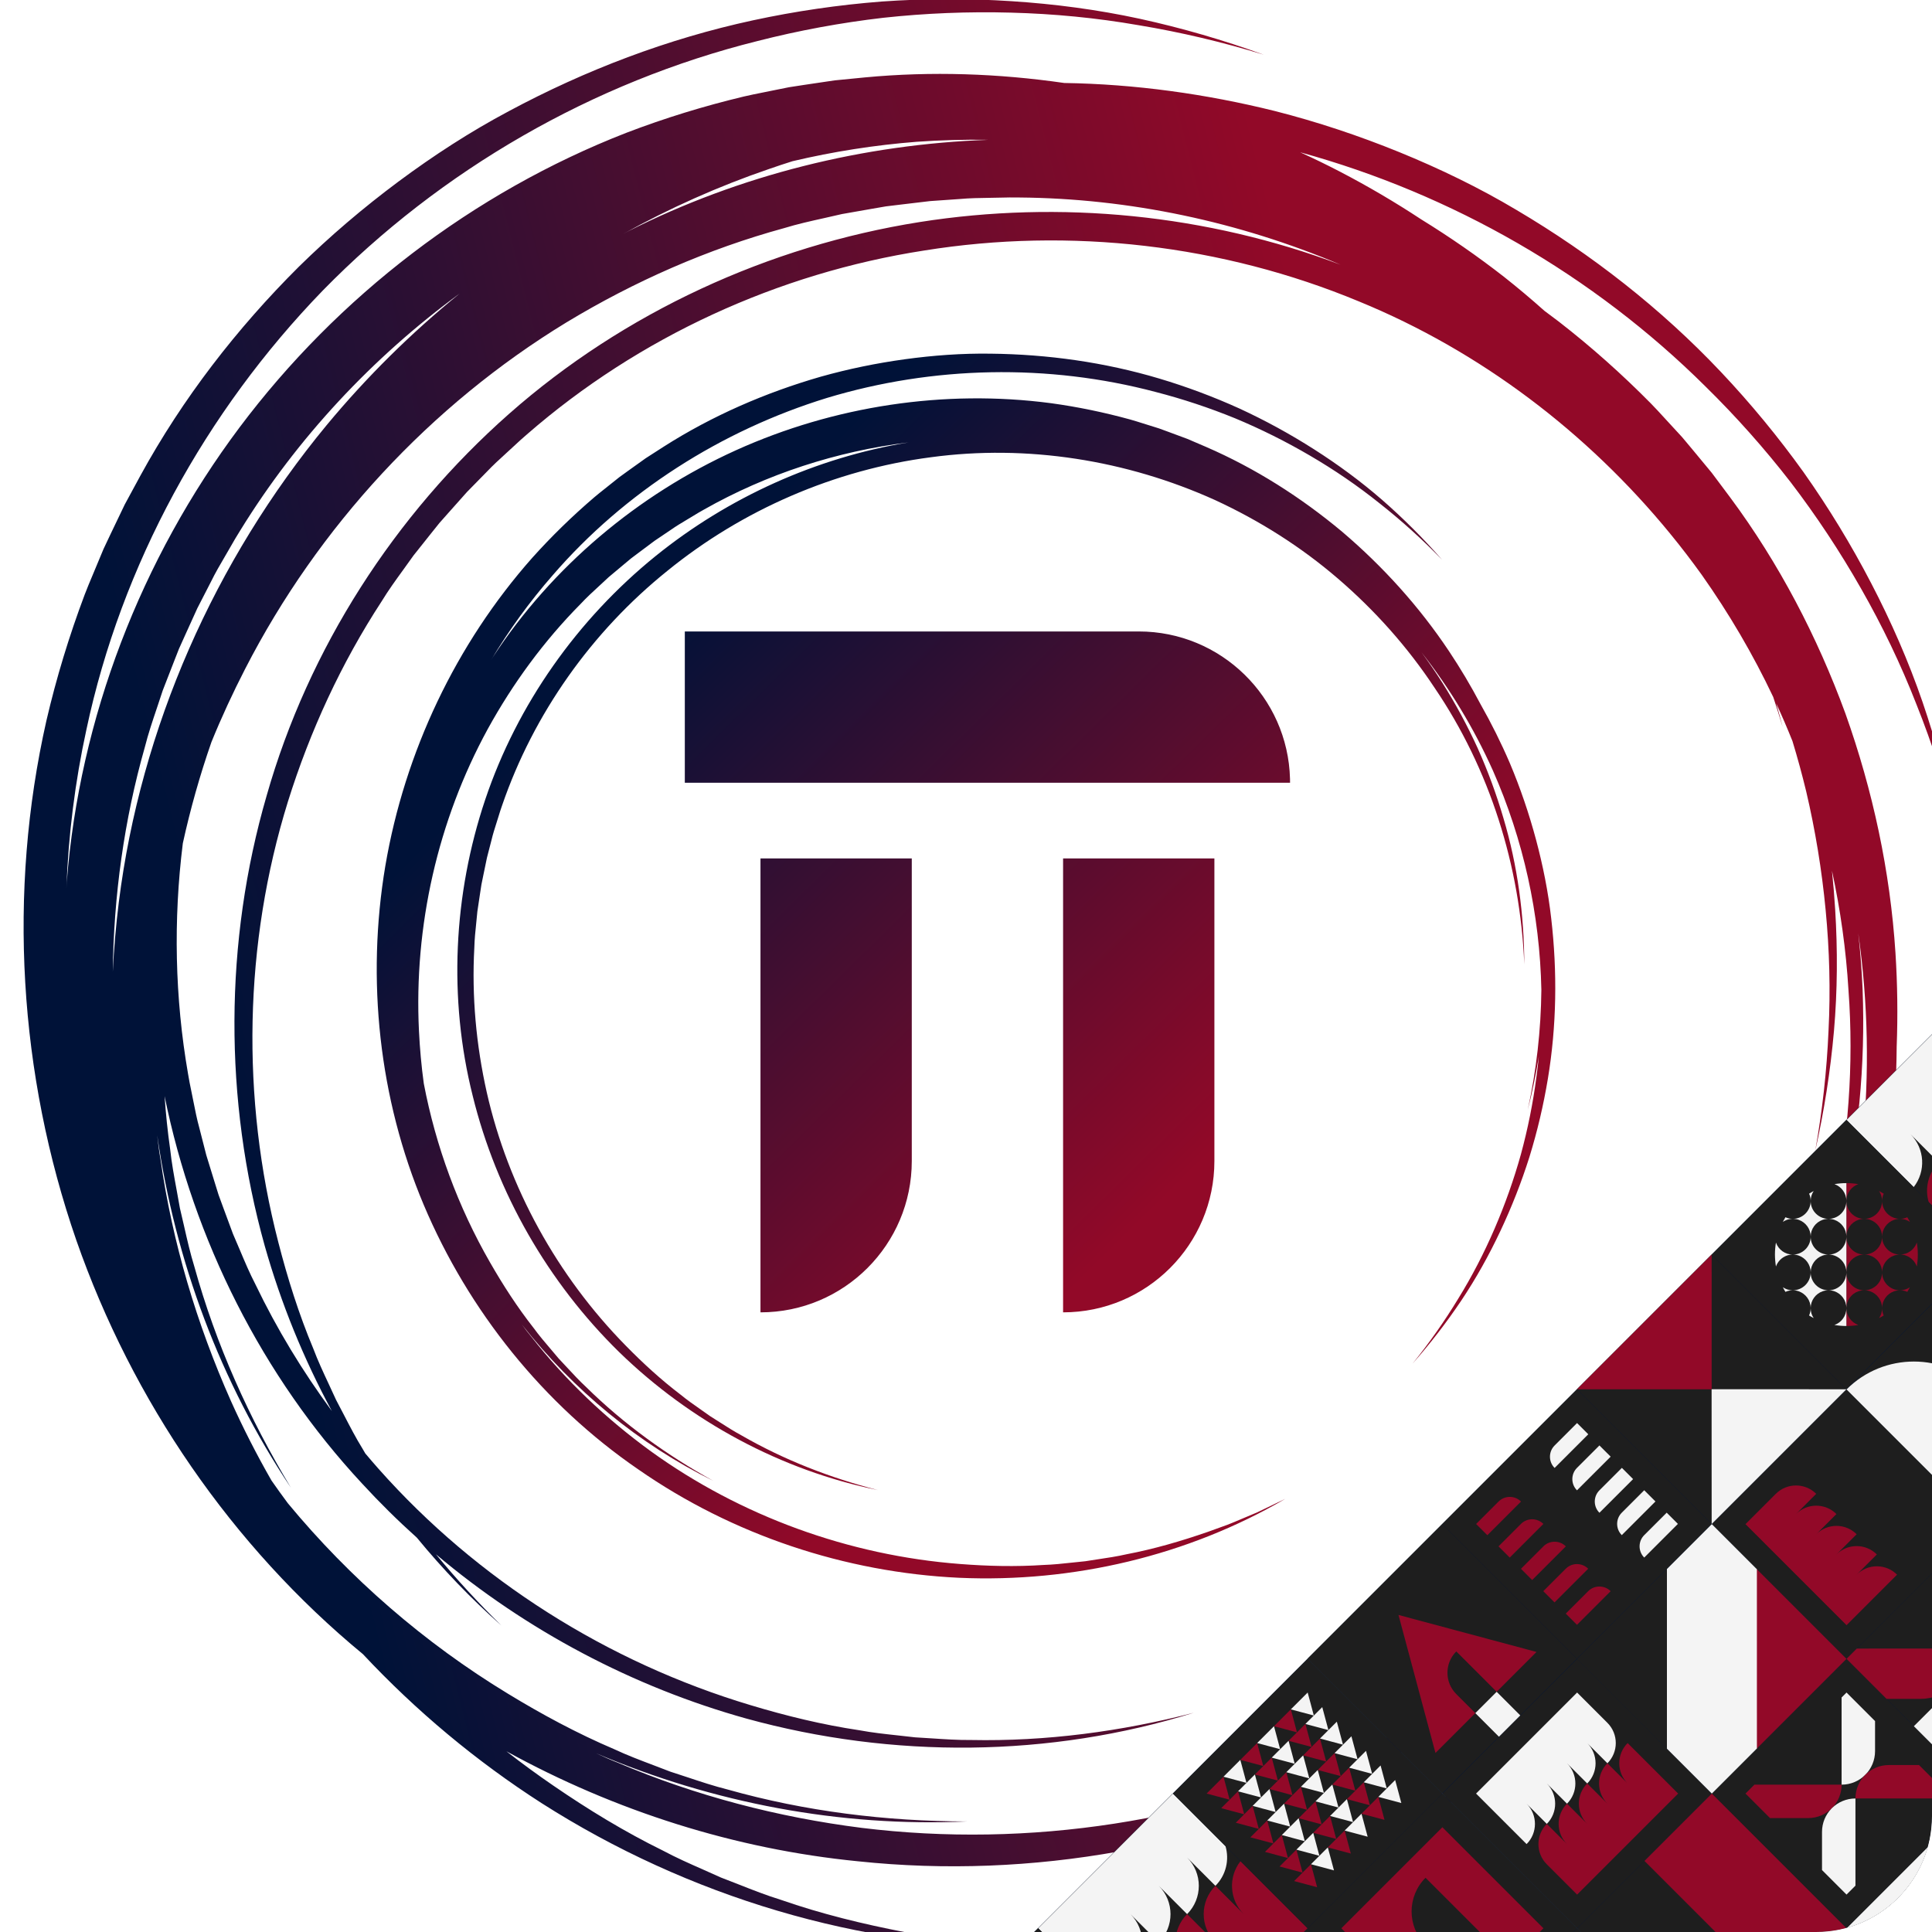 <svg width="500" height="500" viewBox="0 0 500 500" fill="none" xmlns="http://www.w3.org/2000/svg">
<g clip-path="url(#clip0_282_187)">
<path fill-rule="evenodd" clip-rule="evenodd" d="M397.512 217.266C399.306 223.985 400.681 230.822 401.457 237.728C403.056 251.523 402.859 265.529 400.586 279.192C399.454 286.024 397.865 292.768 395.83 299.372C393.751 305.96 391.223 312.398 388.278 318.63C385.339 324.861 381.98 330.896 378.156 336.613C374.324 342.324 370.114 347.764 365.572 352.901C369.881 347.567 373.828 341.957 377.376 336.117C380.97 330.304 384.103 324.22 386.802 317.961C389.505 311.705 391.784 305.273 393.614 298.72C395.4 292.157 396.737 285.482 397.622 278.754C397.868 276.962 398.074 275.165 398.252 273.366C397.501 278.031 396.548 282.657 395.376 287.224C397.622 277.02 398.8 266.594 398.904 256.177C398.512 236.635 394.241 217.219 386.363 199.422C381.468 188.509 375.236 178.201 367.87 168.8C369.766 171.366 371.571 173.999 373.281 176.694C376.71 182.14 379.77 187.81 382.435 193.656C385.059 199.523 387.278 205.558 389.081 211.71C392.762 224.001 394.447 236.821 394.483 249.578C393.453 224.086 385.522 198.956 371.27 178.004C364.298 167.446 355.796 157.936 346.23 149.715C336.659 141.486 325.899 134.698 314.477 129.425C291.557 119.063 265.811 114.959 240.919 118.334C216.033 121.577 192.152 131.915 172.703 147.743C153.166 163.455 138.095 184.69 129.945 208.434C129.606 209.374 129.312 210.33 129.018 211.286C128.85 211.829 128.683 212.372 128.507 212.913C128.031 214.408 127.557 215.901 127.195 217.43L126.02 221.988L125.067 226.598L124.596 228.905L124.24 231.23L123.544 235.887C123.458 236.864 123.356 237.84 123.254 238.816C123.03 240.963 122.806 243.109 122.755 245.269C122.065 257.809 123.226 270.44 125.979 282.718C131.545 307.286 144.217 330.219 161.951 348.258C166.375 352.775 171.056 357.067 176.099 360.907C177.813 362.313 179.626 363.579 181.441 364.847C182.226 365.395 183.011 365.944 183.789 366.504C184.597 367.006 185.399 367.519 186.202 368.033C188.072 369.23 189.943 370.429 191.902 371.481C202.911 377.828 214.879 382.479 227.239 385.64C202.194 380.548 178.715 367.884 160.266 349.945C141.87 331.942 128.505 308.724 122.333 283.586C116.014 258.467 117.315 231.532 125.574 206.938C133.854 182.307 149.457 160.28 169.627 143.941C188.445 128.721 211.222 118.433 235.101 114.499C216.553 116.794 198.449 122.662 182.167 131.888C181.221 132.403 180.299 132.965 179.378 133.527C178.864 133.84 178.351 134.153 177.833 134.457C176.39 135.317 174.949 136.178 173.574 137.147L169.394 139.966L165.356 142.985L163.34 144.499L161.403 146.113L157.535 149.353C156.778 150.071 156.009 150.776 155.24 151.482C153.53 153.05 151.819 154.619 150.238 156.319C140.771 165.888 132.737 176.85 126.234 188.662C113.302 212.346 107.092 239.714 108.428 266.822C108.65 271.363 109.056 275.908 109.68 280.422C112.77 296.636 118.564 312.362 126.814 326.705C130.195 332.6 133.901 338.333 138.109 343.691C139.516 345.623 141.067 347.44 142.619 349.258C143.28 350.032 143.942 350.807 144.592 351.591C145.299 352.333 145.995 353.085 146.692 353.838C148.312 355.588 149.933 357.34 151.684 358.963C161.414 368.545 172.604 376.614 184.602 383.241C165.359 373.766 148.384 359.749 135.065 342.793C135.871 343.894 136.692 344.981 137.569 346.028C146.392 357.261 156.87 367.175 168.446 375.595C191.678 392.357 219.681 402.55 248.433 404.758C255.618 405.319 262.858 405.495 270.07 405.01C272.597 404.929 275.105 404.657 277.617 404.384C278.702 404.266 279.789 404.148 280.877 404.046C281.944 403.871 283.015 403.711 284.087 403.551C286.596 403.177 289.109 402.803 291.584 402.235C298.709 400.879 305.692 398.833 312.554 396.458L317.684 394.603C318.783 394.175 319.868 393.715 320.954 393.255C321.543 393.005 322.133 392.755 322.725 392.51L325.242 391.45L327.707 390.272L332.632 387.897C307.404 402.632 277.669 409.631 248.214 408.33C218.753 406.944 189.558 397.244 165.162 380.26C140.64 363.444 121.265 339.286 109.667 311.831C98.066 284.32 94.776 253.473 99.729 224.067C104.741 194.658 117.975 166.674 137.766 144.338C142.746 138.785 148.096 133.581 153.755 128.735C154.675 127.952 155.622 127.203 156.568 126.454C157.082 126.047 157.596 125.641 158.105 125.229L160.288 123.489L162.551 121.851L167.093 118.602L171.788 115.584C184.347 107.58 198.131 101.6 212.398 97.491C219.547 95.48 226.834 93.987 234.178 92.974C241.524 91.969 248.937 91.423 256.341 91.53C271.141 91.684 285.92 93.76 300.06 97.981C307.127 100.093 314.041 102.679 320.744 105.714C327.425 108.796 333.887 112.329 340.072 116.277C346.26 120.219 352.183 124.574 357.705 129.379C363.219 134.194 368.394 139.372 373.201 144.858C368.12 139.621 362.707 134.729 356.998 130.233C351.328 125.689 345.313 121.591 339.056 117.934C332.805 114.272 326.313 111.034 319.64 108.256C312.945 105.525 306.078 103.249 299.098 101.446C271.204 94.061 241.417 94.705 214.014 102.986C186.665 111.409 161.642 127.319 142.993 148.926C137.026 155.758 131.693 163.127 127.031 170.901C127.118 170.766 127.202 170.629 127.286 170.493C127.39 170.325 127.494 170.156 127.603 169.991C142.886 146.669 165.057 128.034 190.429 116.542C215.813 105.065 244.395 100.704 272.026 104.35C278.926 105.298 285.755 106.717 292.467 108.56C293.543 108.86 294.61 109.198 295.678 109.536C296.27 109.723 296.861 109.911 297.455 110.091L299.945 110.872L302.396 111.768L307.289 113.584L312.082 115.639C324.85 121.169 336.698 128.716 347.348 137.613C357.921 146.609 367.309 156.993 374.998 168.52C377.945 172.944 380.666 177.516 383.145 182.214C385.958 187.175 388.505 192.286 390.754 197.521C393.464 203.942 395.707 210.549 397.512 217.266ZM333.865 202.578H177.23V163.42H294.707C315.988 163.42 333.314 180.417 333.854 201.562C333.865 201.906 333.865 202.235 333.865 202.576V202.578ZM196.811 339.635V222.161H235.968V300.477C235.968 322.098 218.434 339.635 196.811 339.635ZM275.126 339.635V222.161H314.284V300.477C314.284 322.098 296.75 339.635 275.126 339.635Z" fill="url(#paint0_linear_282_187)"/>
<g style="mix-blend-mode:overlay">
<path fill-rule="evenodd" clip-rule="evenodd" d="M463.89 191.803C465.198 196.098 466.382 200.433 467.438 204.803C469.809 214.905 471.49 225.177 472.475 235.527C473.469 245.876 473.752 256.31 473.221 266.721C472.772 277.134 471.62 287.534 469.78 297.829C472.076 287.626 473.704 277.26 474.629 266.81C475.538 256.358 475.591 245.824 474.939 235.335C474.734 231.998 474.458 228.664 474.11 225.336C476.312 235.507 477.76 245.847 478.385 256.25C481.232 294.798 472.542 334.042 454.461 368.502C464.143 351.623 471.695 333.404 476.206 314.36C478.517 304.858 480.188 295.194 481.197 285.442C482.134 275.687 482.417 265.863 482.04 256.054C481.837 251.19 481.46 246.336 480.914 241.499C483.474 259.536 483.845 277.905 481.988 296.055C478.822 325.573 469.655 354.477 455.268 380.591C447.186 394.272 437.679 407.146 426.929 418.912C431.961 413.774 436.749 408.39 441.298 402.8C439.69 405.041 438.048 407.258 436.356 409.437C430.056 417.649 423.199 425.448 415.835 432.756C408.42 440.016 400.504 446.774 392.161 452.976C383.823 459.187 375.044 464.833 365.863 469.771C356.723 474.78 347.23 479.18 337.471 482.939C347.387 479.619 357.098 475.643 366.516 471.021C375.928 466.386 384.966 460.976 393.602 454.985C402.244 448.999 410.494 442.424 418.265 435.307C425.99 428.135 433.232 420.438 439.937 412.276C453.361 395.961 464.304 377.61 472.711 358.167C476.954 348.454 480.352 338.373 483.107 328.128C485.845 317.879 487.92 307.44 489.238 296.892C490.26 288.262 490.793 279.567 490.86 270.868C491.168 262.772 491.062 254.658 490.542 246.566C489.176 225.475 484.696 204.598 477.589 184.651C470.306 164.775 460.411 145.771 447.763 128.728L442.998 122.358L437.92 116.227L435.365 113.174L432.671 110.244C432.025 109.553 431.386 108.854 430.747 108.155C429.596 106.894 428.443 105.634 427.25 104.417C419.79 96.863 411.852 89.781 403.459 83.266C402.212 82.308 400.955 81.364 399.688 80.434C396.294 77.402 392.809 74.469 389.235 71.645C382.381 66.301 375.219 61.342 367.813 56.779C361.047 52.322 354.051 48.211 346.86 44.464C343.445 42.688 339.984 41.003 336.48 39.41C375.747 50.19 412.338 71.153 441.436 100.077C449.281 107.782 456.616 116.026 463.377 124.74C470.073 133.498 476.18 142.726 481.644 152.332C487.12 161.934 491.941 171.935 495.965 182.263C500.078 192.554 503.497 203.145 506.215 213.939C504.049 203.025 501.162 192.239 497.551 181.673C493.92 171.114 489.419 160.844 484.251 150.918C479.09 140.986 473.249 131.39 466.774 122.224C460.234 113.102 453.073 104.413 445.348 96.233C429.889 79.873 411.951 65.859 392.517 54.369C382.818 48.581 372.61 43.648 362.139 39.373C351.664 35.11 340.901 31.525 329.923 28.729C312.121 24.312 293.801 21.759 275.421 21.476C258.388 19.015 241.062 18.409 223.901 20.027L215.984 20.804L208.11 21.973L204.175 22.578L200.273 23.364C199.347 23.559 198.419 23.743 197.49 23.928C195.815 24.26 194.14 24.593 192.481 24.984C182.156 27.453 171.985 30.575 162.066 34.38C122.455 49.816 87.46 76.652 61.967 110.65C36.503 144.657 20.566 185.86 17.281 228.264C17.257 228.565 17.242 228.867 17.226 229.168C17.214 229.412 17.202 229.657 17.185 229.901C17.702 216.083 19.415 202.315 22.367 188.798C31.412 146.212 53.163 106.555 83.526 75.196C114.066 43.986 153.405 21.233 196.116 10.601C206.769 7.88 217.621 5.875 228.576 4.605C239.537 3.413 250.594 2.969 261.64 3.27C272.69 3.559 283.742 4.615 294.661 6.521C305.595 8.333 316.426 10.894 327.067 14.159C316.609 10.359 305.887 7.243 294.978 4.859C284.065 2.496 272.948 1.028 261.781 0.308C250.612 -0.422 239.378 -0.396 228.183 0.396C216.994 1.266 205.852 2.892 194.854 5.263C172.852 10.014 151.574 18.101 131.679 28.774C121.705 34.074 112.198 40.25 103.117 46.994C94.047 53.746 85.405 61.097 77.327 69.039C61.279 85.017 47.251 103.14 36.348 123.07L32.291 130.555L28.608 138.236L26.788 142.088L25.149 146.017C24.771 146.942 24.383 147.864 23.995 148.785C23.28 150.482 22.565 152.179 21.912 153.901C17.909 164.537 14.584 175.426 12.009 186.507C1.974 230.907 4.855 278.037 19.77 321.028C34.252 362.504 59.998 400.125 93.927 428.093C107.699 442.81 123.267 455.806 140.169 466.655C178.086 490.838 222.703 504.27 267.267 504.048L258.95 503.429L254.795 503.104L250.661 502.585C249.692 502.457 248.723 502.337 247.754 502.218C245.969 501.998 244.185 501.778 242.407 501.505L234.215 500.042C223.339 497.946 212.555 495.324 202.109 491.681C198.405 490.543 194.801 489.122 191.202 487.702C189.664 487.096 188.127 486.49 186.583 485.906C185.068 485.212 183.543 484.539 182.019 483.867C178.494 482.312 174.972 480.759 171.573 478.938C161.676 474.078 152.246 468.325 143.183 462.103C139.046 459.272 135.002 456.311 131.056 453.228C159.127 468.664 190.209 478.559 222.027 481.698C267.117 486.467 313.268 477.973 353.663 458.172C393.988 438.261 428.587 407.052 451.477 368.815L446.64 375.61L444.21 378.996L441.625 382.263C441.014 383.025 440.409 383.793 439.805 384.56C438.693 385.973 437.581 387.385 436.426 388.765L430.932 395.014C423.506 403.232 415.678 411.099 407.151 418.148C404.26 420.727 401.177 423.074 398.099 425.418C396.784 426.42 395.469 427.42 394.17 428.439C392.792 429.375 391.427 430.331 390.062 431.287C386.906 433.497 383.753 435.706 380.436 437.67C371.152 443.619 361.346 448.706 351.33 453.237C311.279 471.418 266.359 478.377 222.988 473.049C201.327 470.303 180.037 464.754 159.987 456.224C158.046 455.47 156.149 454.621 154.263 453.741C184.526 466.615 217.517 472.873 250.202 471.393C229.295 471.355 208.408 468.794 188.36 463.138C184.827 462.256 181.373 461.107 177.921 459.958C176.437 459.464 174.953 458.97 173.464 458.498C172.018 457.928 170.564 457.379 169.111 456.83C165.701 455.541 162.293 454.253 158.991 452.705C149.429 448.636 140.262 443.697 131.411 438.303C109.841 425.197 90.539 408.436 74.492 389.036C73.05 387.1 71.64 385.139 70.261 383.157C66.426 376.471 62.919 369.603 59.763 362.578C50.893 342.625 44.613 321.539 41.526 299.97C41.166 297.92 40.91 295.856 40.686 293.788C45.347 326.344 57.081 357.806 75.274 384.999C64.479 367.095 55.852 347.901 50.307 327.822C49.231 324.343 48.425 320.793 47.62 317.245C47.274 315.72 46.928 314.195 46.56 312.676C46.299 311.144 46.016 309.617 45.733 308.089C45.07 304.504 44.407 300.922 44.02 297.295C43.373 292.773 42.91 288.229 42.596 283.675C50.181 320.944 67.867 356.162 93.729 383.965C98.223 388.853 102.95 393.518 107.883 397.948C114.568 406.095 121.881 413.712 129.766 420.686C123.789 414.843 118.116 408.692 112.82 402.245C136.213 421.977 163.836 436.593 193.203 444.777C231.047 455.195 271.735 454.864 308.952 443.262C290.109 448.121 270.695 450.701 251.315 450.31C247.924 450.343 244.542 450.117 241.162 449.891C239.712 449.794 238.262 449.697 236.813 449.621C235.362 449.444 233.909 449.288 232.457 449.132C229.1 448.772 225.745 448.412 222.422 447.792C212.859 446.366 203.447 444.07 194.214 441.284C157.254 430.209 123.461 408.871 97.964 380.125C96.807 378.815 95.666 377.491 94.541 376.154C94.321 375.781 94.103 375.407 93.886 375.032C92.101 372.148 90.543 369.138 88.986 366.13C88.318 364.839 87.65 363.549 86.964 362.269C86.364 360.936 85.745 359.613 85.126 358.29C83.696 355.231 82.267 352.175 81.075 349.012C77.343 340.093 74.432 330.852 72.033 321.511C62.364 284.158 63.115 244.2 74.5 207.5C80.227 189.183 88.326 171.612 98.802 155.573C100.516 152.759 102.45 150.094 104.383 147.43C105.262 146.218 106.141 145.006 106.999 143.781L111.47 138.16L113.714 135.36L116.095 132.672L120.871 127.309L125.899 122.184C127.543 120.441 129.307 118.83 131.078 117.218C131.722 116.638 132.357 116.048 132.992 115.459C134.111 114.42 135.228 113.382 136.393 112.399C165.267 87.249 201.371 70.692 239.162 64.836C276.924 58.762 316.355 63.319 351.702 78.014C383.051 90.858 410.824 111.934 432.302 138.189C432.361 138.286 432.42 138.384 432.479 138.482C432.435 138.403 432.392 138.324 432.348 138.245C435.144 141.666 437.834 145.175 440.411 148.765C447.456 158.744 453.678 169.329 458.912 180.392C459.768 182.96 460.578 185.544 461.342 188.142C460.818 186.101 460.265 184.067 459.683 182.039C461.17 185.255 462.574 188.511 463.89 191.803ZM85.895 365.189C78.57 351.658 72.722 337.299 68.521 322.456C57.949 284.644 58.002 243.781 69.022 205.867C79.831 167.865 102.093 133.277 131.759 107.089C161.483 80.867 198.893 63.67 237.998 57.468C274.464 51.716 312.399 55.496 346.942 68.511C320.69 57.398 292.3 51.341 263.756 51.111C262.112 51.07 260.466 51.109 258.821 51.148C257.904 51.17 256.987 51.192 256.071 51.2C253.509 51.235 250.949 51.272 248.393 51.504L240.722 52.04L233.086 52.948L229.267 53.411L225.478 54.066L217.898 55.397C216.35 55.767 214.796 56.112 213.242 56.457C209.787 57.225 206.331 57.993 202.945 59.033C183.142 64.452 164.168 72.806 146.57 83.449C111.424 104.872 82.348 136.289 63.44 173.117C60.269 179.286 57.339 185.598 54.721 192.038C51.734 200.608 49.261 209.363 47.316 218.238C44.842 238.052 45.242 258.225 48.667 277.924C48.905 279.43 49.214 280.924 49.523 282.418C49.699 283.267 49.874 284.116 50.037 284.968C50.499 287.317 50.963 289.661 51.603 291.969L53.383 298.925L55.497 305.788L56.562 309.217L57.796 312.587L60.289 319.322C60.892 320.691 61.473 322.071 62.055 323.45C63.332 326.484 64.611 329.518 66.13 332.442C71.657 343.948 78.311 354.903 85.895 365.189ZM205.108 41.718C203.067 42.362 201.035 43.036 199.013 43.741C185.921 48.215 173.256 53.881 161.169 60.595C161.386 60.483 161.601 60.367 161.817 60.252C162.083 60.108 162.348 59.965 162.618 59.83C191.483 45.272 223.541 37.327 255.828 36.184C249.623 36.086 243.417 36.259 237.234 36.694C226.416 37.541 215.663 39.224 205.108 41.718ZM118.938 75.984C96.361 92.542 76.917 113.368 62.203 137.233C61.317 138.617 60.498 140.045 59.68 141.473C59.224 142.269 58.768 143.064 58.3 143.852C57.003 146.063 55.709 148.271 54.584 150.578L51.069 157.418L47.891 164.42L46.309 167.927L44.907 171.507L42.119 178.681C41.634 180.196 41.125 181.704 40.615 183.212C39.482 186.566 38.349 189.92 37.485 193.355C32.119 212.209 29.432 231.801 29.192 251.436C29.488 245.447 30.007 239.468 30.748 233.517C36.405 188.329 55.585 145.072 84.555 110.004C94.865 97.573 106.407 86.169 118.938 75.984Z" fill="url(#paint1_linear_282_187)"/>
</g>
<g filter="url(#filter0_i_282_187)">
<g clip-path="url(#clip1_282_187)">
<rect width="295.83" height="295.929" transform="translate(129.203 637.367) rotate(-45)" fill="#001238"/>
<path d="M303.558 463.082L268.694 497.946L303.558 532.81L338.422 497.946L303.558 463.082Z" fill="#1E1E1E"/>
<path d="M321.045 480.57L338.422 497.946L303.558 532.81L289.961 519.213C288.922 515.685 289.786 511.717 292.569 508.935L299.893 516.26C295.849 512.216 295.853 505.651 299.893 501.61L307.218 508.935C303.174 504.891 303.178 498.326 307.222 494.282L314.547 501.607C310.503 497.562 310.503 491.001 314.547 486.957L321.872 494.282C318.127 490.537 317.848 484.631 321.045 480.57Z" fill="#920928"/>
<path d="M303.558 463.082L317.155 476.679C318.194 480.207 317.329 484.175 314.547 486.957L307.222 479.632C311.263 483.673 311.263 490.241 307.222 494.282L299.897 486.957C303.938 490.998 303.938 497.566 299.894 501.61L292.569 494.285C296.609 498.326 296.613 504.891 292.569 508.935L285.244 501.61C288.985 505.351 289.267 511.261 286.07 515.322L268.694 497.946L303.558 463.082Z" fill="#F4F4F4"/>
<path d="M408.153 497.949L373.289 532.813L408.153 567.677L443.017 532.813L408.153 497.949Z" fill="#1E1E1E"/>
<path d="M338.425 497.95L303.561 532.813L338.425 567.677L373.289 532.813L338.425 497.95Z" fill="#1E1E1E"/>
<path d="M338.422 428.218L303.558 463.082L338.422 497.946L373.286 463.082L338.422 428.218Z" fill="#1E1E1E"/>
<path d="M314.453 460.903L316.632 458.724L317.434 461.702L318.229 464.679L315.255 463.881L312.274 463.082L314.453 460.903Z" fill="#920928"/>
<path d="M318.811 456.545L320.99 454.366L321.792 457.344L322.587 460.321L319.613 459.523L316.632 458.724L318.811 456.545Z" fill="#F4F4F4"/>
<path d="M323.169 452.187L325.348 450.008L326.15 452.986L326.945 455.963L323.971 455.165L320.99 454.366L323.169 452.187Z" fill="#920928"/>
<path d="M327.527 447.829L329.706 445.65L330.508 448.628L331.303 451.605L328.329 450.807L325.348 450.008L327.527 447.829Z" fill="#F4F4F4"/>
<path d="M331.885 443.471L334.064 441.292L334.866 444.27L335.661 447.247L332.687 446.449L329.706 445.65L331.885 443.471Z" fill="#920928"/>
<path d="M336.243 439.113L338.422 436.934L339.224 439.912L340.018 442.889L337.045 442.091L334.064 441.292L336.243 439.113Z" fill="#F4F4F4"/>
<path d="M318.229 464.679L320.408 462.5L321.206 465.474L322.001 468.451L319.027 467.653L316.05 466.858L318.229 464.679Z" fill="#920928"/>
<path d="M322.587 460.321L324.766 458.142L325.564 461.116L326.359 464.093L323.385 463.295L320.408 462.5L322.587 460.321Z" fill="#F4F4F4"/>
<path d="M326.945 455.963L329.124 453.784L329.922 456.758L330.717 459.735L327.743 458.937L324.766 458.142L326.945 455.963Z" fill="#920928"/>
<path d="M331.303 451.605L333.482 449.426L334.28 452.4L335.075 455.377L332.101 454.579L329.124 453.784L331.303 451.605Z" fill="#F4F4F4"/>
<path d="M335.661 447.247L337.84 445.068L338.638 448.042L339.433 451.02L336.459 450.221L333.482 449.426L335.661 447.247Z" fill="#920928"/>
<path d="M340.019 442.889L342.198 440.71L342.996 443.684L343.791 446.661L340.817 445.863L337.84 445.068L340.019 442.889Z" fill="#F4F4F4"/>
<path d="M322.001 468.451L324.18 466.272L324.982 469.25L325.777 472.227L322.803 471.429L319.822 470.63L322.001 468.451Z" fill="#920928"/>
<path d="M326.359 464.093L328.538 461.914L329.34 464.892L330.135 467.869L327.161 467.071L324.18 466.272L326.359 464.093Z" fill="#F4F4F4"/>
<path d="M330.717 459.735L332.896 457.556L333.698 460.534L334.493 463.511L331.519 462.713L328.538 461.914L330.717 459.735Z" fill="#920928"/>
<path d="M335.075 455.377L337.254 453.198L338.056 456.176L338.851 459.153L335.877 458.355L332.896 457.556L335.075 455.377Z" fill="#F4F4F4"/>
<path d="M339.433 451.019L341.612 448.84L342.414 451.818L343.209 454.795L340.235 453.997L337.254 453.198L339.433 451.019Z" fill="#920928"/>
<path d="M343.791 446.661L345.97 444.482L346.772 447.46L347.567 450.437L344.593 449.639L341.612 448.84L343.791 446.661Z" fill="#F4F4F4"/>
<path d="M325.777 472.227L327.956 470.048L328.754 473.022L329.549 475.999L326.575 475.201L323.598 474.406L325.777 472.227Z" fill="#920928"/>
<path d="M330.135 467.869L332.314 465.69L333.112 468.664L333.907 471.641L330.933 470.843L327.956 470.048L330.135 467.869Z" fill="#F4F4F4"/>
<path d="M334.493 463.511L336.672 461.332L337.47 464.306L338.265 467.283L335.291 466.485L332.314 465.69L334.493 463.511Z" fill="#920928"/>
<path d="M338.851 459.153L341.03 456.974L341.828 459.948L342.623 462.925L339.649 462.127L336.672 461.332L338.851 459.153Z" fill="#F4F4F4"/>
<path d="M343.209 454.795L345.388 452.616L346.186 455.59L346.981 458.567L344.007 457.769L341.03 456.974L343.209 454.795Z" fill="#920928"/>
<path d="M347.566 450.437L349.745 448.258L350.544 451.232L351.339 454.209L348.365 453.411L345.387 452.616L347.566 450.437Z" fill="#F4F4F4"/>
<path d="M329.549 475.999L331.728 473.82L332.53 476.798L333.325 479.775L330.351 478.977L327.37 478.178L329.549 475.999Z" fill="#920928"/>
<path d="M333.907 471.641L336.086 469.462L336.888 472.44L337.683 475.417L334.709 474.619L331.728 473.82L333.907 471.641Z" fill="#F4F4F4"/>
<path d="M338.265 467.283L340.444 465.104L341.246 468.082L342.041 471.059L339.067 470.261L336.086 469.462L338.265 467.283Z" fill="#920928"/>
<path d="M342.623 462.925L344.802 460.747L345.604 463.724L346.399 466.701L343.425 465.903L340.444 465.104L342.623 462.925Z" fill="#F4F4F4"/>
<path d="M346.981 458.568L349.16 456.389L349.962 459.366L350.757 462.343L347.783 461.545L344.802 460.747L346.981 458.568Z" fill="#920928"/>
<path d="M351.339 454.209L353.518 452.03L354.32 455.008L355.115 457.985L352.141 457.187L349.16 456.388L351.339 454.209Z" fill="#F4F4F4"/>
<path d="M333.325 479.775L335.504 477.596L336.302 480.57L337.101 483.551L334.123 482.749L331.146 481.954L333.325 479.775Z" fill="#920928"/>
<path d="M337.683 475.417L339.862 473.238L340.66 476.212L341.459 479.193L338.481 478.391L335.504 477.596L337.683 475.417Z" fill="#F4F4F4"/>
<path d="M342.041 471.059L344.22 468.88L345.018 471.854L345.817 474.835L342.839 474.033L339.862 473.238L342.041 471.059Z" fill="#920928"/>
<path d="M346.399 466.701L348.578 464.522L349.376 467.496L350.174 470.477L347.197 469.675L344.22 468.88L346.399 466.701Z" fill="#F4F4F4"/>
<path d="M350.757 462.343L352.936 460.164L353.734 463.138L354.532 466.119L351.555 465.317L348.578 464.522L350.757 462.343Z" fill="#920928"/>
<path d="M355.115 457.985L357.294 455.806L358.092 458.78L358.89 461.761L355.913 460.959L352.936 460.164L355.115 457.985Z" fill="#F4F4F4"/>
<path d="M337.1 483.551L339.279 481.372L340.078 484.346L340.873 487.323L337.899 486.525L334.921 485.73L337.1 483.551Z" fill="#920928"/>
<path d="M341.458 479.193L343.637 477.014L344.436 479.987L345.231 482.965L342.257 482.166L339.279 481.372L341.458 479.193Z" fill="#F4F4F4"/>
<path d="M345.816 474.835L347.995 472.656L348.794 475.63L349.589 478.607L346.615 477.809L343.637 477.014L345.816 474.835Z" fill="#920928"/>
<path d="M350.174 470.477L352.353 468.298L353.152 471.272L353.947 474.249L350.973 473.451L347.995 472.656L350.174 470.477Z" fill="#F4F4F4"/>
<path d="M354.532 466.119L356.711 463.94L357.51 466.914L358.305 469.891L355.331 469.093L352.353 468.298L354.532 466.119Z" fill="#920928"/>
<path d="M358.89 461.761L361.069 459.582L361.868 462.556L362.662 465.533L359.689 464.735L356.711 463.94L358.89 461.761Z" fill="#F4F4F4"/>
<path d="M268.659 497.911L233.795 532.775L268.659 567.639L303.523 532.775L268.659 497.911Z" fill="#1E1E1E"/>
<path d="M373.289 463.086L338.425 497.949L373.289 532.813L408.153 497.949L373.289 463.086Z" fill="#1E1E1E"/>
<path d="M373.286 471.798L399.434 497.946L390.718 506.662L368.928 484.872C364.116 489.683 364.116 497.493 368.928 502.304L382.002 515.378L373.286 524.094L347.138 497.946L373.286 471.798Z" fill="#920928"/>
</g>
<g clip-path="url(#clip2_282_187)">
<rect width="295.83" height="295.929" transform="translate(338.387 428.183) rotate(-45)" fill="#001238"/>
<path d="M408.153 428.222L373.289 463.086L408.153 497.95L443.017 463.086L408.153 428.222Z" fill="#1E1E1E"/>
<path d="M405.538 476.16L400.308 470.93C397.422 473.817 397.422 478.503 400.308 481.389L408.153 489.234L413.382 484.004L418.612 478.774L423.842 473.545L429.071 468.315L434.301 463.086L421.227 450.012C418.34 452.898 418.34 457.584 421.227 460.471L415.997 455.241C413.11 458.128 413.11 462.814 415.997 465.701L410.768 460.471C407.881 463.358 407.881 468.043 410.768 470.93L405.538 465.701C402.651 468.587 402.651 473.273 405.538 476.16Z" fill="#920928"/>
<path d="M410.768 450.012L415.997 455.241C418.884 452.355 418.884 447.669 415.997 444.782L408.153 436.938L402.923 442.167L397.694 447.397L392.464 452.627L387.234 457.856L382.005 463.086L395.079 476.16C397.966 473.273 397.966 468.587 395.079 465.7L400.308 470.93C403.195 468.043 403.195 463.358 400.308 460.471L405.538 465.7C408.425 462.814 408.425 458.128 405.538 455.241L410.768 460.471C413.654 457.584 413.654 452.898 410.768 450.012Z" fill="#F4F4F4"/>
<path d="M512.744 463.086L477.88 497.949L512.744 532.813L547.608 497.949L512.744 463.086Z" fill="#1E1E1E"/>
<path d="M530.232 480.573L547.608 497.949L512.744 532.813L499.147 519.216C498.108 515.688 498.973 511.721 501.755 508.938L509.08 516.263C505.036 512.219 505.039 505.654 509.08 501.614L516.405 508.939C512.36 504.894 512.364 498.329 516.408 494.285L523.733 501.61C519.689 497.566 519.689 491.005 523.733 486.96L531.058 494.285C527.314 490.541 527.035 484.635 530.232 480.573Z" fill="#920928"/>
<path d="M512.744 463.086L526.341 476.682C527.38 480.211 526.516 484.178 523.733 486.96L516.408 479.635C520.449 483.676 520.449 490.245 516.408 494.285L509.084 486.96C513.124 491.001 513.124 497.569 509.08 501.614L501.755 494.289C505.796 498.329 505.799 504.894 501.755 508.939L494.43 501.614C498.171 505.355 498.454 511.264 495.257 515.326L477.88 497.949L512.744 463.086Z" fill="#F4F4F4"/>
<path d="M512.741 253.899L477.877 288.763L512.741 323.627L547.605 288.763L512.741 253.899Z" fill="#1E1E1E"/>
<path d="M530.229 271.387L547.605 288.763L512.741 323.627L499.144 310.03C498.105 306.502 498.97 302.534 501.752 299.752L509.077 307.077C505.033 303.033 505.036 296.468 509.077 292.427L516.402 299.752C512.358 295.708 512.361 289.143 516.405 285.099L523.73 292.424C519.686 288.379 519.686 281.818 523.73 277.774L531.055 285.099C527.311 281.354 527.032 275.448 530.229 271.387Z" fill="#920928"/>
<path d="M512.741 253.899L526.338 267.496C527.377 271.024 526.512 274.992 523.73 277.774L516.405 270.449C520.446 274.49 520.446 281.058 516.405 285.099L509.08 277.774C513.121 281.815 513.121 288.383 509.077 292.427L501.752 285.102C505.792 289.143 505.796 295.708 501.752 299.752L494.427 292.427C498.168 296.168 498.45 302.077 495.253 306.139L477.877 288.763L512.741 253.899Z" fill="#F4F4F4"/>
<path d="M477.88 428.222L443.017 463.086L477.88 497.95L512.744 463.086L477.88 428.222Z" fill="#1E1E1E"/>
<path d="M477.88 436.938L485.261 444.319V452.121C485.257 454.481 484.313 456.626 482.775 458.191C482.768 458.198 482.761 458.198 482.758 458.208L482.688 458.278C482.681 458.278 482.678 458.289 482.674 458.292C481.109 459.83 478.968 460.778 476.604 460.778V438.214L477.88 436.938Z" fill="#F4F4F4"/>
<path d="M496.644 455.701L504.025 463.082L502.753 464.355L480.189 464.355C480.189 461.991 481.133 459.847 482.674 458.285C482.706 458.247 482.737 458.215 482.772 458.187C484.334 456.646 486.478 455.701 488.842 455.701L496.644 455.701Z" fill="#920928"/>
<path d="M476.608 460.774C476.604 463.135 475.659 465.279 474.122 466.844C474.084 466.875 474.052 466.907 474.024 466.942C472.459 468.479 470.318 469.428 467.955 469.428L458.081 469.428L451.736 463.082L454.044 460.774L476.608 460.774Z" fill="#920928"/>
<path d="M480.188 464.355L480.188 486.919L477.88 489.227L471.535 482.881L471.535 473.008C471.535 470.651 472.473 468.521 474 466.959C474.045 466.907 474.091 466.862 474.143 466.816C475.698 465.296 477.835 464.358 480.188 464.355Z" fill="#F4F4F4"/>
<path d="M477.88 358.494L443.017 393.358L477.88 428.222L512.744 393.358L477.88 358.494Z" fill="#1E1E1E"/>
<path d="M464.807 390.743L470.036 385.513C467.15 382.627 462.464 382.627 459.577 385.513L451.733 393.358L456.962 398.587L462.192 403.817L467.422 409.046L472.651 414.276L477.881 419.506L490.955 406.432C488.068 403.545 483.382 403.545 480.496 406.432L485.725 401.202C482.838 398.315 478.153 398.315 475.266 401.202L480.496 395.972C477.609 393.086 472.923 393.086 470.036 395.972L475.266 390.743C472.379 387.856 467.694 387.856 464.807 390.743Z" fill="#920928"/>
<path d="M408.114 358.456L373.25 393.32L408.114 428.183L442.978 393.32L408.114 358.456Z" fill="#1E1E1E"/>
<path d="M390.714 402.011L399.426 393.299C397.822 391.695 395.222 391.695 393.618 393.299L387.81 399.107L390.714 402.011Z" fill="#920928"/>
<path d="M384.923 396.22L393.635 387.508C392.032 385.904 389.431 385.904 387.827 387.508L382.019 393.316L384.923 396.22Z" fill="#920928"/>
<path d="M402.309 413.607L411.022 404.895C409.418 403.291 406.817 403.291 405.214 404.895L399.405 410.703L402.309 413.607Z" fill="#920928"/>
<path d="M396.522 407.819L405.235 399.107C403.631 397.503 401.03 397.503 399.426 399.107L393.618 404.915L396.522 407.819Z" fill="#920928"/>
<path d="M408.118 419.415L416.83 410.703C415.227 409.099 412.626 409.099 411.022 410.703L405.214 416.511L408.118 419.415Z" fill="#920928"/>
<path d="M416.834 375.891L408.121 384.604C406.517 383 406.517 380.399 408.121 378.795L413.93 372.987L416.834 375.891Z" fill="#F4F4F4"/>
<path d="M411.043 370.1L402.33 378.813C400.727 377.209 400.727 374.608 402.33 373.005L408.139 367.196L411.043 370.1Z" fill="#F4F4F4"/>
<path d="M428.429 387.487L419.717 396.2C418.113 394.596 418.113 391.995 419.717 390.391L425.525 384.583L428.429 387.487Z" fill="#F4F4F4"/>
<path d="M422.642 381.699L413.93 390.412C412.326 388.808 412.326 386.207 413.93 384.604L419.738 378.795L422.642 381.699Z" fill="#F4F4F4"/>
<path d="M434.238 393.295L425.525 402.008C423.922 400.404 423.922 397.803 425.525 396.2L431.334 390.391L434.238 393.295Z" fill="#F4F4F4"/>
<path d="M477.88 497.95L443.017 532.813L477.88 567.677L512.744 532.813L477.88 497.95Z" fill="#1E1E1E"/>
<path d="M477.842 288.728L442.979 323.592L477.842 358.456L512.706 323.592L477.842 288.728Z" fill="#1E1E1E"/>
<path d="M493.611 333.246C493.848 332.855 494.071 332.458 494.28 332.053C493.545 332.545 492.663 332.834 491.708 332.834C492.244 332.834 492.767 332.925 493.249 333.099C493.374 333.141 493.493 333.19 493.611 333.246Z" fill="#920928"/>
<path d="M494.285 315.134C494.072 314.726 493.849 314.322 493.608 313.935C493.026 314.196 492.384 314.349 491.705 314.346C492.241 314.346 492.764 314.437 493.246 314.611C493.619 314.74 493.964 314.918 494.285 315.134Z" fill="#920928"/>
<path d="M482.462 332.834C482.999 332.834 483.522 332.925 484.003 333.099C485.798 333.73 487.085 335.442 487.085 337.457C487.085 335.442 488.371 333.73 490.167 333.099C490.651 332.928 491.167 332.838 491.708 332.834C489.156 332.834 487.085 330.763 487.085 328.211C487.085 330.763 485.014 332.834 482.462 332.834Z" fill="#920928"/>
<path d="M482.462 323.588C481.925 323.588 481.402 323.679 480.924 323.85C479.125 324.484 477.842 326.2 477.842 328.208L477.842 318.962C477.842 321.521 479.91 323.588 482.462 323.588Z" fill="#920928"/>
<path d="M487.499 339.357C487.238 338.775 487.085 338.134 487.088 337.454C487.088 338.409 486.799 339.291 486.307 340.027C486.708 339.821 487.112 339.598 487.499 339.357Z" fill="#920928"/>
<path d="M486.304 307.154C486.796 307.889 487.085 308.771 487.089 309.723C487.089 309.047 487.235 308.405 487.5 307.827C487.106 307.586 486.709 307.363 486.304 307.154Z" fill="#920928"/>
<path d="M496.069 326.681C496.236 325.677 496.33 324.641 496.33 323.589C496.33 322.529 496.236 321.493 496.069 320.482C495.441 322.288 493.726 323.585 491.708 323.582C492.244 323.582 492.767 323.672 493.249 323.847C494.566 324.321 495.605 325.367 496.069 326.681Z" fill="#920928"/>
<path d="M480.924 305.365C479.125 305.999 477.842 307.715 477.842 309.723L477.842 305.1C478.895 305.1 479.924 305.187 480.924 305.365Z" fill="#920928"/>
<path d="M482.462 332.834C481.925 332.834 481.402 332.925 480.925 333.096C479.126 333.73 477.843 335.446 477.843 337.454L477.843 328.208C477.843 330.767 479.91 332.834 482.462 332.834Z" fill="#920928"/>
<path d="M480.946 341.819C479.934 341.986 478.899 342.08 477.846 342.08L477.846 337.457C477.843 339.476 479.14 341.184 480.946 341.819Z" fill="#920928"/>
<path d="M487.085 318.965C487.085 316.95 488.371 315.239 490.167 314.608C490.651 314.437 491.167 314.346 491.708 314.343C489.156 314.343 487.085 312.272 487.085 309.72C487.085 312.272 485.014 314.343 482.462 314.343C482.999 314.343 483.522 314.433 484.003 314.607C485.802 315.242 487.088 316.954 487.085 318.965Z" fill="#920928"/>
<path d="M482.462 323.588C482.999 323.588 483.522 323.679 484.003 323.853C485.798 324.484 487.085 326.196 487.085 328.211C487.085 326.196 488.371 324.484 490.167 323.853C490.651 323.683 491.167 323.592 491.708 323.588C489.156 323.588 487.085 321.517 487.085 318.965C487.085 321.517 485.014 323.588 482.462 323.588Z" fill="#920928"/>
<path d="M482.466 314.346C481.929 314.346 481.406 314.436 480.928 314.607C479.129 315.242 477.846 316.957 477.846 318.965L477.846 309.719C477.843 312.275 479.907 314.346 482.466 314.346Z" fill="#920928"/>
<path d="M477.846 318.965L477.846 328.211C477.846 326.196 476.559 324.491 474.764 323.853C474.283 323.686 473.763 323.592 473.219 323.592C475.771 323.592 477.842 321.521 477.846 318.965Z" fill="#F4F4F4"/>
<path d="M463.974 332.838C463.437 332.838 462.914 332.928 462.436 333.099C462.314 333.145 462.189 333.193 462.07 333.249C461.833 332.866 461.613 332.465 461.404 332.053C462.14 332.545 463.022 332.834 463.974 332.838Z" fill="#F4F4F4"/>
<path d="M469.377 340.027C468.973 339.818 468.572 339.598 468.185 339.357C468.447 338.775 468.6 338.134 468.596 337.454C468.6 338.413 468.882 339.295 469.377 340.027Z" fill="#F4F4F4"/>
<path d="M477.843 305.1L477.843 309.723C477.843 307.708 476.556 306.003 474.761 305.365C475.765 305.191 476.793 305.103 477.843 305.1Z" fill="#F4F4F4"/>
<path d="M463.974 314.346C463.437 314.346 462.914 314.437 462.436 314.607C462.067 314.74 461.715 314.918 461.394 315.134C461.606 314.726 461.833 314.318 462.074 313.931C462.652 314.196 463.297 314.346 463.974 314.346Z" fill="#F4F4F4"/>
<path d="M469.378 307.15C468.886 307.886 468.597 308.768 468.6 309.719C468.6 309.043 468.454 308.402 468.192 307.826C468.572 307.586 468.973 307.366 469.378 307.15Z" fill="#F4F4F4"/>
<path d="M463.973 323.592C463.437 323.592 462.914 323.682 462.436 323.853C461.118 324.32 460.079 325.366 459.615 326.681C459.448 325.677 459.357 324.645 459.354 323.588C459.354 322.535 459.445 321.496 459.615 320.489C460.243 322.295 461.958 323.592 463.973 323.592Z" fill="#F4F4F4"/>
<path d="M477.842 328.208L477.842 337.454C477.842 335.439 476.556 333.734 474.76 333.096C474.279 332.929 473.76 332.834 473.216 332.834C475.771 332.838 477.842 330.767 477.842 328.208Z" fill="#F4F4F4"/>
<path d="M473.22 323.592C472.683 323.592 472.16 323.682 471.682 323.853C469.883 324.488 468.6 326.203 468.6 328.211C468.6 326.196 467.314 324.491 465.518 323.853C465.037 323.686 464.518 323.592 463.974 323.592C466.526 323.592 468.597 321.521 468.6 318.965C468.597 321.521 470.664 323.588 473.22 323.592Z" fill="#F4F4F4"/>
<path d="M473.216 332.834C472.679 332.834 472.156 332.925 471.679 333.096C469.88 333.73 468.597 335.446 468.597 337.454C468.597 335.439 467.31 333.734 465.515 333.096C465.034 332.928 464.514 332.834 463.97 332.834C466.522 332.834 468.593 330.763 468.597 328.208C468.6 330.763 470.664 332.834 473.216 332.834Z" fill="#F4F4F4"/>
<path d="M477.842 337.454V342.077C476.782 342.077 475.747 341.982 474.743 341.815C476.549 341.188 477.842 339.476 477.842 337.454Z" fill="#F4F4F4"/>
<path d="M473.22 314.346C472.683 314.346 472.16 314.437 471.682 314.607C469.883 315.242 468.6 316.957 468.6 318.965C468.6 316.95 467.314 315.245 465.518 314.607C465.037 314.44 464.518 314.346 463.974 314.346C466.526 314.346 468.597 312.275 468.6 309.72C468.597 312.275 470.664 314.342 473.22 314.346Z" fill="#F4F4F4"/>
<path d="M477.843 309.723L477.843 318.969C477.843 316.954 476.556 315.249 474.761 314.611C474.28 314.443 473.76 314.349 473.216 314.349C475.772 314.346 477.843 312.275 477.843 309.723Z" fill="#F4F4F4"/>
<path d="M373.25 393.319L338.386 428.183L373.25 463.047L408.114 428.183L373.25 393.319Z" fill="#1E1E1E"/>
<path d="M387.336 436.746L381.817 442.265L387.925 448.373L393.444 442.854L387.336 436.746Z" fill="#F4F4F4"/>
<path d="M387.336 436.746L376.887 426.298C373.836 429.348 373.84 434.288 376.887 437.335L381.817 442.265L371.5 452.581L366.714 434.721L361.927 416.86L379.788 421.647L397.648 426.434L387.336 436.746Z" fill="#920928"/>
<path d="M442.978 323.592L408.115 358.456L442.978 393.319L477.842 358.456L442.978 323.592Z" fill="#1E1E1E"/>
<path d="M460.41 375.888L442.978 393.319L442.968 375.877L442.961 358.438L460.4 358.445L477.842 358.456L460.41 375.888Z" fill="#F4F4F4"/>
<path d="M425.546 341.024L442.978 323.592L442.975 341.02L442.975 358.452L425.543 358.452L408.115 358.456L425.546 341.024Z" fill="#920928"/>
<path d="M443.017 393.358L408.153 428.222L443.017 463.086L477.881 428.222L443.017 393.358Z" fill="#1E1E1E"/>
<path d="M454.591 404.933L477.88 428.222L454.591 451.511V404.933Z" fill="#920928"/>
<path d="M443.017 393.358L454.682 405.023L454.686 451.417L443.017 463.086L431.397 451.466L431.393 404.982L443.017 393.358Z" fill="#F4F4F4"/>
<path d="M431.393 404.982L431.397 451.466L408.153 428.222L431.393 404.982Z" fill="#1E1E1E"/>
<path d="M443.017 463.086L408.153 497.949L443.017 532.813L477.881 497.949L443.017 463.086Z" fill="#1E1E1E"/>
<path d="M443.017 463.086L425.585 480.518L460.449 515.381L477.881 497.95L443.017 463.086Z" fill="#920928"/>
<path d="M512.745 323.63L477.881 358.494L512.745 393.358L547.609 358.494L512.745 323.63Z" fill="#1E1E1E"/>
<path d="M512.745 323.63L547.609 358.494C546.664 359.439 545.663 360.286 544.61 361.039C536.041 367.224 524.382 367.224 515.813 361.039C515.663 360.931 515.513 360.823 515.366 360.711C514.464 360.031 513.599 359.278 512.78 358.459C511.957 357.636 511.2 356.768 510.52 355.858C510.405 355.715 510.294 355.562 510.189 355.408C504.015 346.842 504.018 335.201 510.189 326.639C510.949 325.586 511.796 324.578 512.745 323.63Z" fill="#920928"/>
<path d="M477.881 358.494C487.507 348.868 503.119 348.868 512.745 358.494C522.371 368.12 522.371 383.732 512.745 393.358L477.881 358.494Z" fill="#F4F4F4"/>
<path d="M512.741 393.354L477.877 428.218L512.741 463.082L547.605 428.218L512.741 393.354Z" fill="#1E1E1E"/>
<path d="M530.173 410.786L547.605 428.218L512.741 463.082L495.309 445.65L506.12 434.839C506.131 434.828 506.134 434.818 506.145 434.815L519.334 421.626C519.341 421.612 519.351 421.608 519.358 421.601L530.173 410.786Z" fill="#F4F4F4"/>
<path d="M512.741 393.354L523.099 403.712L523.099 412.47C523.092 415.685 521.924 418.638 519.979 420.918C519.784 421.155 519.571 421.382 519.358 421.601C519.351 421.608 519.341 421.612 519.334 421.626L519.229 421.73C519.215 421.73 519.215 421.744 519.208 421.751C518.985 421.967 518.759 422.18 518.518 422.379C516.322 424.254 513.501 425.408 510.419 425.485C510.308 425.492 510.186 425.495 510.07 425.499L510.077 396.018L512.741 393.354Z" fill="#920928"/>
<path d="M510.021 425.548C510.018 425.663 510.011 425.788 510.011 425.893C509.927 428.982 508.777 431.799 506.901 433.995C506.702 434.236 506.49 434.462 506.274 434.686C506.267 434.692 506.253 434.692 506.249 434.71L506.145 434.815C506.134 434.818 506.131 434.828 506.12 434.839C505.901 435.052 505.674 435.264 505.437 435.459C503.157 437.405 500.207 438.569 496.989 438.58L488.239 438.58L477.877 428.218L480.537 425.558L509.54 425.548L510.021 425.548Z" fill="#920928"/>
<path d="M515.408 430.934L515.405 431.412L515.401 460.422L512.741 463.082L502.376 452.717L502.376 443.966C502.383 440.41 503.802 437.185 506.12 434.839C506.131 434.828 506.134 434.818 506.145 434.815L506.274 434.686C508.55 432.437 511.643 431.032 515.067 430.941C515.175 430.945 515.29 430.934 515.408 430.934Z" fill="#1E1E1E"/>
</g>
</g>
</g>
<defs>
<filter id="filter0_i_282_187" x="129.203" y="219" width="627.62" height="628.71" filterUnits="userSpaceOnUse" color-interpolation-filters="sRGB">
<feFlood flood-opacity="0" result="BackgroundImageFix"/>
<feBlend mode="normal" in="SourceGraphic" in2="BackgroundImageFix" result="shape"/>
<feColorMatrix in="SourceAlpha" type="matrix" values="0 0 0 0 0 0 0 0 0 0 0 0 0 0 0 0 0 0 127 0" result="hardAlpha"/>
<feOffset dy="1.09"/>
<feGaussianBlur stdDeviation="7.906"/>
<feComposite in2="hardAlpha" operator="arithmetic" k2="-1" k3="1"/>
<feColorMatrix type="matrix" values="0 0 0 0 0 0 0 0 0 0 0 0 0 0 0 0 0 0 1 0"/>
<feBlend mode="normal" in2="shape" result="effect1_innerShadow_282_187"/>
</filter>
<linearGradient id="paint0_linear_282_187" x1="88.115" y1="82.695" x2="306.834" y2="304.862" gradientUnits="userSpaceOnUse">
<stop offset="0.359" stop-color="#001238"/>
<stop offset="1" stop-color="#920928"/>
</linearGradient>
<linearGradient id="paint1_linear_282_187" x1="-106.091" y1="341.997" x2="371.552" y2="221.816" gradientUnits="userSpaceOnUse">
<stop offset="0.359" stop-color="#001238"/>
<stop offset="1" stop-color="#920928"/>
</linearGradient>
<clipPath id="clip0_282_187">
<rect width="500" height="500" rx="30" fill="white"/>
</clipPath>
<clipPath id="clip1_282_187">
<rect width="295.83" height="295.929" fill="white" transform="translate(129.203 637.367) rotate(-45)"/>
</clipPath>
<clipPath id="clip2_282_187">
<rect width="295.83" height="295.929" fill="white" transform="translate(338.387 428.183) rotate(-45)"/>
</clipPath>
</defs>
</svg>
